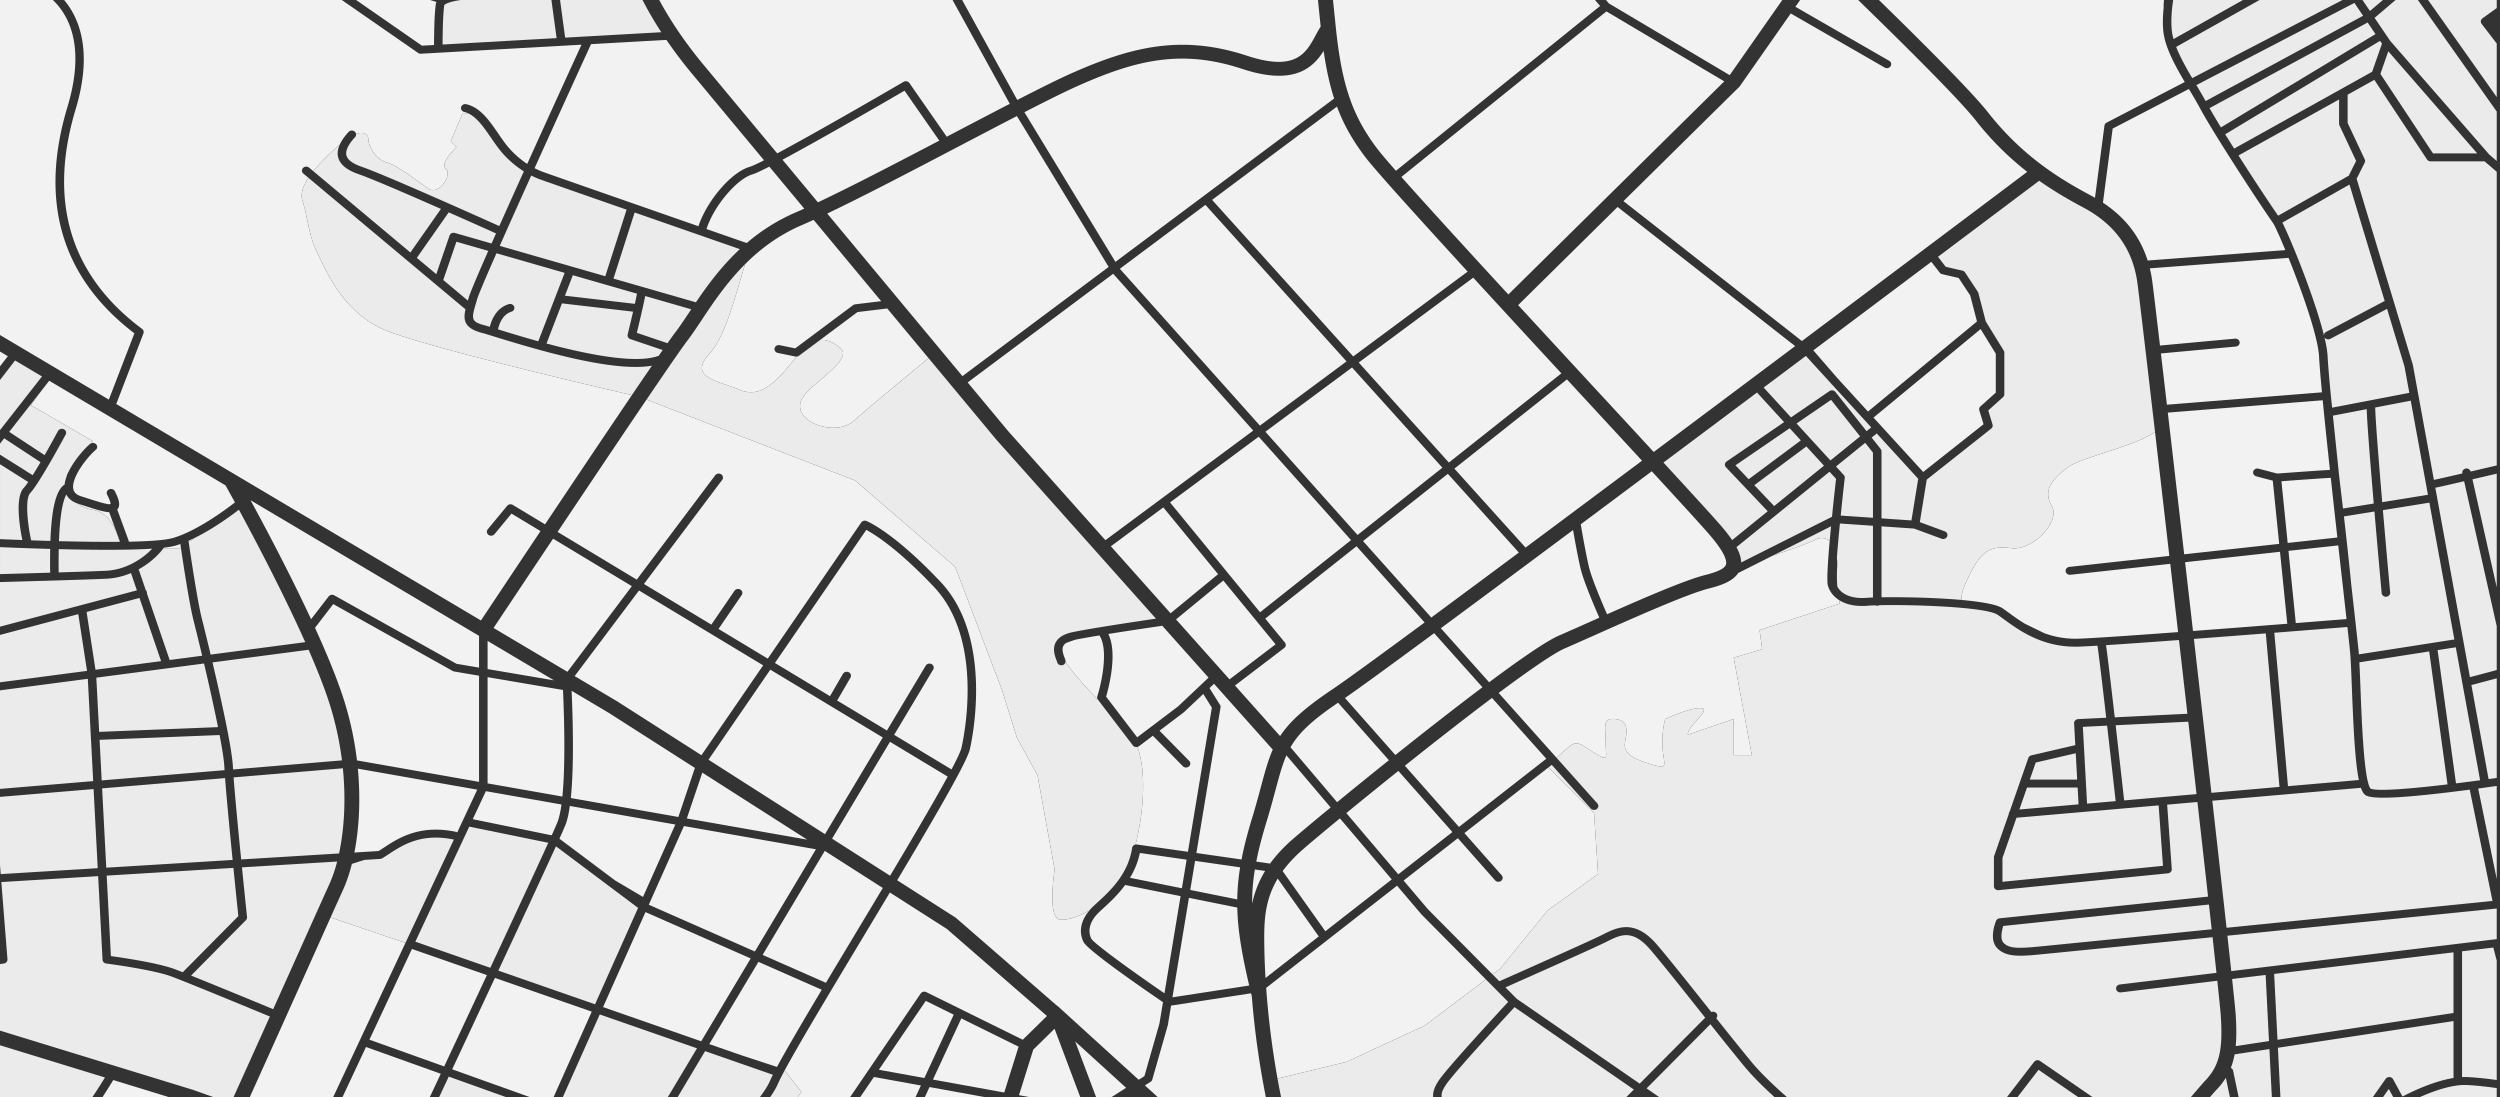 <svg xmlns="http://www.w3.org/2000/svg" width="262" height="115" viewBox="0 0 262 115">
    <rect x="0" y="0" width="262" height="115" fill="#333333" stroke="none"/>
    <g fill="none" fill-rule="evenodd">
        <path fill="#EBEBEB" d="M40.745 89.511c1.44-.945 3.409-2.238 6.821-1.525l-5.075 10.829-7.847-2.665c.629-1.4 1.081-2.404 1.298-2.875.356-.776.673-1.699.935-2.74l1.328-.421 1.64-.1a.464.464 0 0 0 .212-.065c.218-.129.446-.279.688-.438zM62.36 105.25l-10.135-3.531a1884.318 1884.318 0 0 0 6.04-13.026l8.608 6.453-4.513 10.104zm-4.9-16.927c-1.22 2.679-3.445 7.468-6.075 13.103l-7.858-2.738 5.652-12.059 8.281 1.694zm5.395 17.99l10.19 3.55L69.973 115H58.975l3.881-8.688zm18.143 6.321c-.124.248-.225.46-.3.632-.206.48-.58 1.07-1.077 1.735H71l2.895-4.842 7.105 2.475zM46.011 115l1.018-2.172L53.1 115h-7.088zm36.212-2.805l1.77 2.233-.409.572h-2.887c.371-.533.657-1.014.834-1.426.139-.32.376-.79.692-1.379zM46.561.545C46.563.544 46.72.23 48.296 0h9.493l.542 3.994-11.948.673c.003-.938.026-3.127.178-4.121zm22.742 2.832l-10.075.567L58.692 0h8.644a38.586 38.586 0 0 0 1.967 3.377zM37.212 14.37a.389.389 0 0 0 .096-.339c.787-.256 1.29.035 1.29.54 0 .757.813 2.175 1.93 2.459 1.118.283 3.252 1.985 4.37 2.741 1.118.756 2.541-1.512 1.83-2.08-.712-.567 1.118-2.268 1.118-2.268l-.61-.615 1.22-2.883h.71c.866.448 1.559 1.45 2.285 2.503.237.343.482.699.739 1.043.727.975 1.682 1.84 2.71 2.487-.892 1.974-1.776 3.94-2.575 5.732-2.213-.994-12.063-5.405-14.386-6.2-.951-.326-1.499-.725-1.628-1.186-.136-.485.167-1.136.9-1.934zm30.35 16.93c.02-.098.04-.19.056-.275l4.822 1.388-.243.366c-.534.803-.996 1.496-1.435 2.07-.18.236-.454.616-.808 1.118l-3.214-1.085c.105-.435.29-1.204.466-1.969a72.27 72.27 0 0 0 .356-1.613zm-1.782 3.756a.412.412 0 0 0 .284.483l3.389 1.145-.414.597c-2.379.906-7.578-.162-11.766-1.28l1.622-4.207 7.452.868c-.181.791-.39 1.668-.567 2.394zM46.21 21.893l-3.201 4.567-10.173-8.519c.843-1.054 1.953-2.065 2.764-2.775-.217.484-.271.932-.155 1.348.21.751.926 1.326 2.186 1.757 1.301.446 5.144 2.109 8.579 3.622zm3.797 9.455c.13-.453.914-2.291 2.024-4.808l7.146 2.056-2.765 7.17c-1.695-.47-3.166-.925-4.12-1.22l-.102-.032c.119-.53.467-1.56 1.408-1.848.235-.071.363-.307.286-.525a.456.456 0 0 0-.565-.266c-1.32.403-1.81 1.66-1.985 2.377-.232-.07-.421-.126-.56-.162-1.46-.38-1.361-.717-.884-2.338l.117-.404zm14.284-2.152l2.219-6.928c4.401 1.535 9.015 3.142 11.027 3.842-1.943 1.81-3.401 3.798-4.604 5.573l-8.642-2.487zm-16.617-4.781c-.233-.068-.484.053-.559.27l-1.393 4.047-2.04-1.708 3.345-4.77c2.228.984 4.166 1.853 4.956 2.208l-.469 1.057-3.84-1.104zm67.368 70.135c-.306.281-.571.524-.767.739-.035.04-.063.08-.098.12-1.306.755-2.529 1.073-3.122.957-1.327-.258-.528-5.224-.528-5.224l-1.796-9.893-2.154-3.933-1.56-4.986-4.913-12.927-10.49-9.045-21.855-8.483c2.088-3.079 3.704-5.425 4.282-6.181.468-.612.964-1.358 1.49-2.147 1.182-1.779 2.61-3.92 4.568-5.874-.871 2.668-1.986 7.491-3.727 9.377-2.337 2.531.915 2.856 3.15 3.801 2.237.946 3.863-.85 5.895-3.403l.064-.078a.468.468 0 0 0 .25-.087l2.2-1.642c.817-.104 1.517.313 2.161.862 1.22 1.04-2.134 3.12-3.557 4.632-1.423 1.512-.406 2.741.915 3.309 1.32.567 3.048.567 4.065-.379.842-.782 6.037-5.076 7.8-6.53l7.082 8.518.017.02 16.73 18.76c-2.207.325-6.914 1.033-8.751 1.42-.85.178-1.427.517-1.719 1.007-.419.706-.116 1.509.048 1.94.031.082.058.152.073.206.05.19.234.316.434.316a.488.488 0 0 0 .109-.012.425.425 0 0 0 .334-.36c.712 1.127 2.054 2.59 3.407 3.995l3.646 4.773a.455.455 0 0 0 .478.157c.964 2.623.66 6.854-.196 10.235a.465.465 0 0 0-.184.072.413.413 0 0 0-.176.276c-.188 1.253-.684 2.297-1.287 3.174-.005.005-.008.011-.012.017-.73 1.055-1.613 1.867-2.306 2.501zm-63.87-68.257c-1.11 2.521-1.895 4.367-2.03 4.84-.037.13-.074.252-.109.372l-2.581-2.162 1.381-4.01 3.34.96zm12.263 2.657l-11.062-3.183c.963-2.176 2.125-4.763 3.302-7.371.282.142.566.272.85.376.553.203 4.637 1.63 9.144 3.202l-2.234 6.976zm.171.921h.002l3.148.906c-.044.242-.123.62-.223 1.067l-7.328-.854.828-2.147 3.573 1.028zM56.62 36.69c3.641.993 7.257 1.764 9.98 1.765.625 0 1.201-.043 1.722-.13a753.9 753.9 0 0 0-2.1 3.081c-4.057-.939-22.311-5.212-26.1-6.914-4.269-1.917-5.996-6.212-6.911-8.103-.915-1.89-.915-3.498-1.524-5.388-.224-.692.085-1.523.64-2.364l13.316 11.152h.002l3.139 2.63c-.26 1.145-.118 1.99 1.747 2.475.276.071.805.235 1.476.443 1.46.452 2.98.905 4.496 1.32.012.005.02.015.034.02.027.008.055.009.083.013zm126.642 13.533l-1.384-1.459 5.68-3.887 1.17 1.278-5.466 4.068zm13.424-4.796l4.344 4.75-.711 4.364-3.137-.214v-7.03c0-.09-.031-.177-.088-.248l-.944-1.188.536-.434zM227.604 3.17c-.093-.956-.028-2.052.146-3.171h7.316l-7.28 4.097a5.476 5.476 0 0 1-.182-.926zm-32.131 43.238l.813 1.023v6.832l-3.38-.23c.14-1.395.29-2.78.424-3.94a.396.396 0 0 0-.104-.314l-.816-.89 3.063-2.481zm-2.65 8.454l3.463.237v7.518c-.251.01-.46.02-.609.033-1.795.151-2.764-.487-3.124-1.184a13.712 13.712 0 0 1-.02-1.993 5.336 5.336 0 0 0-.028-1.013c.078-1.052.191-2.309.318-3.598zm39.918 51.623c.195 3.166-.003 5.08-1.63 6.76-.165.172-.696.783-1.527 1.754h-10.25l-5.53-3.806a.47.47 0 0 0-.63.092l-2.86 3.714h-23.019c-1.5-1.32-2.856-2.636-3.757-3.726a340.273 340.273 0 0 1-3.674-4.564.394.394 0 0 0-.036-.571.473.473 0 0 0-.479-.077l-.404-.508c-1.977-2.49-4.022-5.063-5.255-6.51-2.368-2.78-4.21-1.856-5.693-1.113l-.243.122c-1.355.668-9.014 4.073-10.619 4.786l-.71-.717.813-.613 4.942-6.081 5.297-3.829-.42-6.413-4.78-4.758.347-.272 4.088 4.577a.468.468 0 0 0 .63.054.397.397 0 0 0 .06-.586l-4.27-4.78c.317-.296.69-.635 1.08-.974 1.084-.942 1.22-.571 2.845.437 1.625 1.009 1.22.505 1.22-1.008 0-1.512-.406-2.647.949-2.52 1.355.125 1.355 1.008 1.084 2.394-.271 1.386 1.22 1.89 2.898 2.395 1.679.504 1.167 0 1.032-1.698-.136-1.699.27-3.092.27-3.092s2.71-1.26 3.795-1.134c1.083.126-1.491 1.89-1.423 2.773l4.808-1.639v3.781h1.9l-1.9-10.209 2.984-.882-.271-2.007 8.401-2.783s-.03-.135-.072-.367c.686.44 1.676.708 3.026.593.206-.017.473-.032.783-.042a.468.468 0 0 0 .193.044.462.462 0 0 0 .212-.057c3.474-.082 11.186.178 12.397 1 .206.14.436.307.68.485 1.575 1.147 3.93 2.862 7.466 2.862.112 0 .224-.002.338-.005a77.194 77.194 0 0 0 1.99-.1c.145.982.506 4.017.914 7.553l-2.942.144c-.247.013-.436.208-.424.438l.126 2.289-4.605 1.071a.435.435 0 0 0-.317.276l-1.961 5.623a.392.392 0 0 0-.088.251l-1.537 4.408a.395.395 0 0 0-.021.129v3.025c0 .118.054.23.148.31a.469.469 0 0 0 .347.104l17.745-1.764c.24-.025.416-.22.4-.442l-.484-6.756 3.172-.275c.406 3.582.783 6.94 1.115 9.915l-21.848 2.275a.444.444 0 0 0-.368.264c-.08.191-.748 1.894.074 2.811.596.665 1.44.842 2.47.842.404 0 .84-.027 1.298-.063.614-.048 8.806-.868 18.845-1.878.154 1.394.29 2.65.408 3.738l-10.129 1.22c-.245.029-.418.238-.386.466.029.21.222.363.443.363.02 0 .039-.001.059-.003l10.102-1.217c.212 1.994.343 3.297.368 3.701zm-40.845-64.58l3.043 3.83-3.11 2.52-3.549-3.875 3.616-2.475zm-8.04 8.94l5.453-4.057 1.845 2.014-5.232 4.239c-.012-.017-.017-.036-.032-.051l-2.034-2.144zm36.97 25.204c.303 2.64.624 5.48.895 7.91l-2.997.26-.441-8.045 2.543-.125zM249.728 0l-1.357 1.153L247.59 0h2.138zm-39.87 92.412v-2.496l1.47-4.217 14.898-1.294.453 6.334-16.822 1.673zm19.887-84.224c-.654-1.11-1.276-2.225-1.684-3.272L236.797 0h8.695l-15.747 8.188zm-37.326 41.996c-.07.615-.247 2.19-.427 3.974l-9.518 4.79c-.006-.474-.166-1.002-.493-1.608l9.754-7.903.684.747zm-.694-9.196l-4.027 2.757-2.866-3.13 4.424-3.315 6.85 7.49-.49.398-3.265-4.112a.47.47 0 0 0-.626-.088zm-6.506 12.554c.013.014.03.02.045.033L181.53 56.6a16.496 16.496 0 0 0-1.05-1.36c-.737-.867-3.042-3.39-6.15-6.765 3.274-2.448 6.577-4.92 9.805-7.338l2.84 3.102-6.022 4.122a.399.399 0 0 0-.07.611l4.337 4.57zm74.495 29.095c.08-.011.155-.02.236-.032.572-.078 1.143-.158 1.708-.238v9.765l-1.944-9.495zM246.15 18.41l-7.404 4.197a238.144 238.144 0 0 1-4.152-6.315l10.541-5.87v2.543c0 .057.013.114.037.166l1.75 3.735-.772 1.544zm-15-7.82a69.76 69.76 0 0 0-.961-1.655l-.01-.018 16.481-8.57c.028-.014.047-.036.07-.055l.922 1.362-16.503 8.936zm12.848 24.975a.472.472 0 0 0 .22-.055l5.946-3.142 1.826 6.04.505 2.761-8.09 1.556-.132-1.269v-.002c-.171-1.785-.293-3.23-.341-4.133-.029-.533-.15-1.219-.335-2 .004.011.004.023.01.033.083.135.234.21.39.21zm-32.368 49.27l.802-2.301h5.304l.096 1.763-6.202.539zm22.557 25.662l3.648-.555.256 5.058h-3.477l-.586-2.794a.416.416 0 0 0-.241-.287c.178-.45.308-.922.4-1.422zm-51.358 1.285c.795.963 1.914 2.08 3.167 3.218H173.92l-1.358-.937 6.685-6.727a329.492 329.492 0 0 0 3.58 4.446zm78.783-93.82h.001l.046.04V48.78c-.925.216-1.86.434-2.734.636a.447.447 0 0 0-.523-.308c-.242.047-.397.268-.346.493l.003.016c-1.32.305-2.416.555-2.986.68l-2.204-12.051a.49.49 0 0 0-.01-.043l-5.884-19.468.845-1.688a.39.39 0 0 0 .005-.342l-1.794-3.828V9.924l2.797-1.558 5.522 8.346a.456.456 0 0 0 .381.198h5.652l1.23 1.052zm-2.5 32.27l.714-.165 1.833-.427v11.915l-2.547-11.323zm-100.387 55.32l12.504 8.628-.815.82h-19.314c-.09-.393.078-.782.465-1.36.795-1.185 5.92-6.747 7.16-8.087zm-7.92 7.648c-.482.719-.667 1.284-.607 1.8H134.26a86.779 86.779 0 0 1-.375-1.961l7.211-1.75 8.205-3.8 6.426-4.841 2.33 2.349c-1.24 1.34-6.411 6.947-7.253 8.203zM251.057 0h2.335l8.266 11.69v5.18l-.773-.662-10.397-11.931-.544-.802v-.001c-.354-.52-.717-1.056-1.088-1.604l2.2-1.87zm9.746 81.648l-1.801-9.854 2.656-.705v10.44l-.855.12zM190.23 56.575c-.74.375-2.682 1.062-4.45 1.657l6.115-3.077c-.05.52-.1 1.047-.145 1.563-.391-.356-.909-.453-1.52-.143zm59.852 5.96c.247-.019.43-.22.409-.45-.238-2.605-.512-5.683-.763-8.622l4.87-.786 2.622 14.338-10.01 1.562-.027-.317c-.046-.487-.164-1.57-.327-3.037v-.003l-.001-.002a2659.217 2659.217 0 0 0-.443-3.947c-.19-1.944-.457-4.433-.768-7.15l3.198-.516c.379 4.413.752 8.506.756 8.551.02.217.216.381.446.381a.52.52 0 0 0 .038-.001zm-.425-9.907c-.397-4.678-.722-8.834-.733-9.921l3.721-.716 1.804 9.864-4.792.773zM211.416 115l2.222-2.885 4.19 2.885h-6.413zm-39.577-1.436l-12.882-8.888-1.186-1.196c2.045-.908 9.075-4.037 10.403-4.691l.249-.124c1.428-.717 2.663-1.335 4.565.896 1.224 1.437 3.264 4.004 5.237 6.488l.48.606-6.866 6.91zm78.58-.687a.462.462 0 0 0-.4.188L248.656 115h-9.669l-.262-5.193 18.404-2.8v5.967c-2.131.341-4.42 1.455-5.344 1.942l-.99-1.811a.45.45 0 0 0-.375-.228zm4.802-61.763c.505-.1 1.4-.304 3.02-.68l3.417 15.191v4.597l-2.807.745-.673-3.679-2.773-15.163v-.001-.001l-.184-1.01zM253.55 115c1.4-.627 3.392-1.359 4.953-1.29.954.042 2.082.17 3.154.32v.97h-8.106zm4.463-15.302l3.287-.396.357 1.371v12.513c-1.053-.145-2.157-.267-3.112-.309a5.837 5.837 0 0 0-.522.004V99.743c0-.016-.008-.03-.01-.045zm3.644-89.525L254.464 0h7.194v.845l-1.497 1.077a.397.397 0 0 0-.091.571l1.588 2.07v5.61zm-6.195 57.96l1.906-.297 2.548 13.933-.81.108h-.004-.002c-.585.078-1.157.151-1.712.22l-1.926-13.963zm-9.174.2c.076.805.13 2.216.193 3.849.162 4.16.33 7.64.73 9.564l-7.43.645-1.433-16.08c3.629-.283 6.582-.518 7.66-.604.139 1.259.24 2.188.28 2.626zm3.178-60.59l.827-2.365 9.324 10.7h-4.637l-5.514-8.335zm-5.912 27.412c-.968-3.936-3.499-10.13-4.361-11.827l7.032-3.987 3.694 12.219c-.033.009-.067.013-.098.03l-6.047 3.196a.406.406 0 0 0-.22.37zm13.573 71.007l-18.447 2.807-.349-6.902 18.796-2.262v6.357zm-23.29-4.393c-.117-1.084-.253-2.328-.405-3.707 9.625-.97 20.626-2.081 28.225-2.849v3.206l-27.82 3.35zm.302-86.196l-.937-1.498L249.43 4.28l.201.297-1.029 2.943-14.463 8.053zm-1.863 98.65c.398-.413.724-.834.994-1.272l.43 2.049h-2.111c.356-.412.591-.679.687-.778zm-9.664-30.341c-.127-1.138-.502-4.478-.891-7.876l7.613-.375c.295 2.595.585 5.142.862 7.592l-7.584.659zm11.691 25.753c.091-.96.077-2.022.002-3.232-.025-.412-.16-1.754-.38-3.805l3.515-.423.35 6.93-3.487.53zm-13.55-41.726l-.041-.297c2.017-.129 4.732-.322 7.645-.538.296 2.585.592 5.177.882 7.727l-7.614.375a872.165 872.165 0 0 0-.626-5.325 153.85 153.85 0 0 0-.246-1.942zm24.794-14.618c-.12-1.032-.246-2.09-.376-3.16l-.057-.523v-.005l-.028-.256-.007-.088-.59-5.7 3.542-.68c.004.109.008.228.015.364.023.519.07 1.278.14 2.255.117 1.643.3 3.929.542 6.795l.04.478-3.221.52zM212.722 81.7l.622-1.786 4.194-.975.15 2.76h-4.966zm36.23-78.126l-16.198 9.777a64.906 64.906 0 0 1-1.193-2.021l16.568-8.972.824 1.216zm-.79 78.394c-.476-1.875-.664-6.73-.784-9.817-.04-1.032-.077-1.975-.117-2.739l7.318-1.142 1.921 13.934c-4.336.517-7.52.738-8.075.433-.083-.107-.16-.293-.23-.542 0-.006.003-.011.002-.018-.004-.04-.02-.074-.035-.11zm-44.25-54.009l-.811-1.047c5.531-4.154 9.481-7.125 10.606-7.971 1.587 1.121 3.14 2.014 4.59 2.785 3.361 1.787 5.229 4.393 5.709 7.966.159 1.183.878 7.285 1.84 15.575-2.063 1.498-7.803 2.667-9.193 3.744-1.626 1.26-2.575 2.396-1.626 4.034.949 1.638-2.03 4.663-4.2 4.407-2.167-.258-3.251.004-4.877 3.784-.313.726-.414 1.256-.375 1.64-2.836-.255-6.325-.312-8.393-.281v-7.435l3.417.234 2.88 1.063c.055.02.11.03.165.03.179 0 .347-.1.417-.264.091-.213-.021-.456-.251-.54l-2.614-.965.725-4.452 6.757-5.349a.4.4 0 0 0 .14-.43l-.45-1.472 1.55-1.392a.402.402 0 0 0 .136-.3v-4.366a.395.395 0 0 0-.058-.207l-1.89-3.072-.774-2.977a.398.398 0 0 0-.054-.12l-1.341-2.031a.448.448 0 0 0-.274-.187l-1.751-.404zm33.544 38.42l1.435 16.088-7.135.62c-.577-5.106-1.207-10.63-1.836-16.13 2.538-.19 5.154-.392 7.536-.577zM35.932 80.516c.336 3.358.13 6.451-.398 8.927l-10.26.627c-.306-3.079-.643-6.587-.794-8.598l11.452-.956zm-3.592-12.42c.857 1.961 1.603 3.833 2.131 5.452a33.17 33.17 0 0 1 1.366 6.14l-11.413.952-.014-.26c-.09-1.945-1.233-7.106-2.141-10.96l10.071-1.324zm-9.327 8.936c.277 1.456.469 2.67.502 3.384l.016.298-12.874 1.074-.222-4.255 12.578-.501zM8.205 64.364l.915 5.944-9.12 1.2V66.54l8.205-2.177zm8.677 4.923l-6.876.904-.932-6.057 5.543-1.47 2.265 6.623zm-7.679 1.85l.562 10.725L0 82.676V72.348l9.203-1.21zm16.57 25.297a.4.4 0 0 0 .117-.323c-.006-.054-.247-2.355-.533-5.212l9.977-.61a14.59 14.59 0 0 1-.834 2.412c-.362.789-1.37 3.034-2.763 6.142l-3.107 6.92a987.058 987.058 0 0 0-8.604-3.525l5.747-5.804zM5.26 57.526c-.015.76-.016 1.59-.004 2.49-1.724.053-3.58.105-5.255.153v-2.83c1.454.061 3.297.132 5.26.187zm-1.012-9.088c-.283.483-.564.95-.824 1.363-.681-.43-2.257-1.423-3.423-2.153v-1.154l.438-.56 3.809 2.504zm6.75 64.482c-.33.546-.82 1.33-1.335 2.08H0v-5.456l10.997 3.376zm-8.51-61.787c-.974 1.034-.364 4.408-.143 5.462-.853-.031-1.645-.063-2.344-.092v-7.85c1.105.693 2.388 1.502 2.957 1.861-.185.27-.348.488-.47.62zM1.58 37.776l2.822 1.675L0 45.078v-5.254l1.58-2.048zm12.146 22.28l.62 1.813L0 65.675v-4.673c1.82-.05 3.857-.11 5.708-.165h.01c2.516-.077 4.687-.148 5.5-.19a7.494 7.494 0 0 0 2.508-.591zm8.7 54.944l-2.135-.763L0 108.009v-6.974l.406-.06c.23-.034.393-.226.376-.442L.139 92.44l10.147-.62.459 8.764c.01.2.172.365.386.392.048.006 4.88.632 6.838 1.36 1.67.621 8.156 3.302 10.315 4.196a3695.328 3695.328 0 0 1-3.82 8.468h-2.038zm-4.124-13.437c-1.755-.653-5.487-1.2-6.68-1.363l-.442-8.435 13.282-.811c.241 2.406.451 4.424.517 5.053l-5.827 5.884c-.345-.136-.636-.249-.85-.328zm-8.06-10.576l-10.168.621L0 90.683v-7.17l9.808-.818.434 8.292zm.15-14.287l-.298-5.68 11.287-1.484a211.156 211.156 0 0 1 1.47 6.667l-12.46.497zm2.128-19.916c-1.969.018-4.197-.015-6.34-.069.109-2.954.442-4.299.772-4.885.18.354.534.722 1.205.95.427.315.955.548 1.578.644 1.777.275 2.515 2.288 2.785 3.36zm-6.364.766c1.686.042 3.427.07 5.063.07 1.774 0 3.421-.034 4.736-.119-1.087 1.144-2.847 2.211-4.788 2.313-.757.04-2.707.105-5.016.176-.012-.904-.01-1.714.005-2.44zm13.622-.725l.69-.483c1.861-.924 3.626-2.198 4.57-2.924 1.74 3.215 4.668 8.772 6.95 13.882l-9.913 1.303c-.516-2.17-.918-3.76-.929-3.805-.447-1.766-1.151-6.486-1.368-7.973zm-13.001-6.05c-.89.578-1.366 2.43-1.495 5.916-.692-.02-1.37-.041-2.02-.063v-.011c-.375-1.696-.654-4.348-.102-4.935.975-1.037 3.61-5.93 3.723-6.138a.403.403 0 0 0-.2-.559.464.464 0 0 0-.602.186c-.304.567-.835 1.531-1.406 2.528L.965 45.26l3.465-4.43-1.2 1.627 6.505 3.782-.184.221a.425.425 0 0 0-.118.066c-.536.453-1.618 1.633-2.226 2.876-.109.173-.188.36-.236.557-.099.276-.169.55-.194.816zm14.41 17.946l-3.406.448-2.382-6.967a.376.376 0 0 0-.01-.177.402.402 0 0 0-.107-.168l-.75-2.19c1.094-.603 1.997-1.408 2.605-2.214h1.744l.077-.054c.271 1.842.895 5.923 1.316 7.59.228.901.554 2.225.913 3.732zM10.701 82.62l12.887-1.075c.152 2.03.486 5.513.791 8.578l-13.243.81-.435-8.313zm199.25 16.164c-.33-.367-.18-1.217-.012-1.744l21.558-2.244c.1.904.197 1.77.287 2.593-10.037 1.01-18.227 1.83-18.827 1.877-1.666.129-2.495.09-3.006-.482zM249.727 115l.618-.877.48.877h-1.098zm-1.986-31.823c.149.173.363.422 2.028.422 1.5 0 4.183-.202 9.058-.844l2.374 11.603c.005.022.017.04.025.06-7.57.766-18.398 1.86-27.884 2.815-.41-3.709-.924-8.294-1.492-13.316l15.577-1.353c.095.27.198.48.314.613z"/>
        <path fill="#F2F2F2" d="M18.406 57.175c.164-.049.33-.104.495-.162l.057.386-.077.054h-1.744l.043-.059c.509-.059.927-.131 1.226-.22zm196.621-4.13c-.949-1.637 0-2.772 1.626-4.033 1.39-1.077 7.13-2.246 9.193-3.744.456 3.935.968 8.362 1.5 12.993l-10.474 1.15c-.246.026-.422.233-.393.462.027.211.22.367.445.367.017 0 .035 0 .052-.002l10.466-1.149.821 7.156c-4.752.352-8.971.645-10.465.69a9.393 9.393 0 0 1-3.537-.57l-2.067-1.005a23.374 23.374 0 0 1-1.618-1.105c-.25-.182-.487-.355-.705-.503-.615-.417-2.292-.695-4.296-.875-.039-.384.062-.914.375-1.64 1.626-3.78 2.71-4.042 4.878-3.784 2.168.256 5.148-2.769 4.2-4.407zm-23.472 8.288c.14.553.518 1.133 1.177 1.555.041.232.072.367.072.367l-8.401 2.783.27 2.007-2.983.882 1.9 10.21h-1.9v-3.782l-4.808 1.639c-.068-.883 2.506-2.647 1.423-2.773-1.084-.126-3.795 1.134-3.795 1.134s-.406 1.393-.27 3.092c.135 1.698.647 2.202-1.032 1.698-1.678-.504-3.17-1.009-2.898-2.395.27-1.386.27-2.27-1.084-2.395-1.355-.126-.949 1.009-.949 2.521 0 1.513.405 2.017-1.22 1.008-1.625-1.008-1.76-1.38-2.845-.437-.39.339-.763.678-1.08.973l-6.073-6.8c3.168-2.362 5.771-4.164 6.959-4.68.898-.39 2.008-.884 3.183-1.407 4.056-1.806 9.612-4.28 11.868-4.852 1.285-.326 2.53-.752 3.094-1.629l3.616-1.82c1.768-.595 3.71-1.282 4.45-1.657.611-.31 1.129-.213 1.52.143-.19 2.17-.315 4.137-.194 4.615zM20.468 56.342l-.69.483-.022-.15c.238-.105.475-.216.712-.333zM112.385 7.64c-1.395.617-3.419 1.626-5.773 2.835L100.832 0h37.291c.1.992.196 1.932.284 2.781-.171.271-.333.558-.498.864-1.026 1.911-2.088 3.887-7.202 2.202-6.814-2.246-12.062-.979-18.322 1.794zM56.852 17.997a7.263 7.263 0 0 1-.829-.372 3130.454 3130.454 0 0 1 5.918-12.999l7.9-.444a47.302 47.302 0 0 0 2.693 3.555l7.537 9.06c-.722.369-1.252.616-1.495.685-1.937.555-4.487 3.547-5.38 6.227-6.24-2.175-15.509-5.406-16.344-5.712zM197.986 6.372L188.158.71l.498-.71h6.079c5.367 5.214 10.656 10.493 12.342 12.639a31.227 31.227 0 0 0 5.377 5.37c-2.436 1.833-12.078 9.083-23.612 17.73l-18.702-14.66 12.168-12.01 5.362-7.66 9.844 5.671a.471.471 0 0 0 .617-.135.4.4 0 0 0-.145-.573zm-58.167 3.952l-22.921 17.12-9.542-15.685c2.335-1.2 4.336-2.196 5.703-2.802 6.05-2.68 10.792-3.823 17.125-1.736 5.367 1.77 7.385-.06 8.533-1.881.276 1.91.63 3.527 1.102 4.984zm4.506 5.248c-2.614-3.473-3.707-6.677-4.333-12.698L139.697 0h27.458l.54.624-21.4 17.276c-.963-1.096-1.649-1.901-1.97-2.328zM9.09 53.08c1.019.326 1.789.57 2.351.596l1.141 3.106h-.062c-.27-1.071-1.008-3.084-2.785-3.359a3.564 3.564 0 0 1-1.578-.643l.08.03c.299.092.583.183.853.27zM181.273 7.875L168.618.362 168.305 0h18.48l-5.512 7.875zm-40.32 65.275c1.549-1.07 4.895-3.51 9.347-6.794l5.063 5.669c-2.873 2.158-6.1 4.686-9.127 7.101l-5.282-5.976zm-9.73 21.569a21.49 21.49 0 0 1 .288-3.6l1.077.154a10.657 10.657 0 0 0-1.365 3.446zm4.02-16.403c.858-1.497 2.222-2.795 4.987-4.673l5.327 6.027a611.242 611.242 0 0 0-5.43 4.4l-4.883-5.754zm-1.572 4.482c.397-1.481.704-2.628 1.148-3.637l4.635 5.46a229.584 229.584 0 0 0-3.946 3.3c-1.005.874-1.79 1.734-2.405 2.583l-1.446-.208c.246-1.266.6-2.622 1.07-4.155.39-1.28.684-2.376.944-3.343zm62.091-39.669l-3.235-3.538-2.49-2.875c4.528-3.395 8.757-6.57 12.366-9.28l.878 1.135c.062.08.153.137.256.16l1.732.401 1.209 1.83.709 2.728-11.425 9.44zm-118.24-2.278c-2.236-.945-5.488-1.27-3.15-3.801 1.74-1.886 2.855-6.71 3.726-9.377 1.585-1.583 3.516-3.045 5.954-4.091.378-.162.788-.346 1.212-.54l7.085 8.521-2.724.329a.465.465 0 0 0-.222.089l-6.066 4.528-1.627-.335c-.242-.05-.48.092-.534.317-.053.224.1.447.341.496l1.836.378c.033.006.065.01.097.01.01 0 .02-.004.03-.005l-.064.078c-2.032 2.553-3.658 4.349-5.894 3.403zm38.668-12.877L100.864 39.42 86.693 22.378c3.841-1.826 8.976-4.516 13.979-7.138 2.058-1.078 4.066-2.13 5.9-3.077l9.618 15.81zM9.735 46.24L3.23 42.458l1.2-1.626.728-.932 18.478 10.968c.158.283.505.906.986 1.786-1.162.901-4.047 3.007-6.486 3.726-.304.09-.745.161-1.294.219-.006.001-.013 0-.02.002-.876.09-2.023.143-3.327.169a.384.384 0 0 0-.018-.127l-1.19-3.241c.41-.447.123-1.186-.25-1.921a.464.464 0 0 0-.597-.198c-.224.098-.32.347-.213.555.283.557.351.831.364.958-.039.012-.07.035-.102.055-.4-.013-1.332-.31-2.108-.558-.272-.087-.56-.18-.86-.273-.64-.198-.782-.522-.833-.75-.264-1.16 1.412-3.335 2.348-4.128a.396.396 0 0 0 .03-.588.467.467 0 0 0-.515-.093l.184-.221zm187.337-1.679l-.73-.797 11.228-9.277 1.589 2.582v4.078l-1.607 1.443a.398.398 0 0 0-.12.414l.446 1.454-6.324 5.005-4.482-4.902zm-30.527 14.946c-.298-1.205-.699-3.484-.882-4.561 2.425-1.808 4.922-3.672 7.443-5.557 3.111 3.378 5.416 5.9 6.142 6.755 1.577 1.858 1.754 2.684 1.624 3.05-.181.51-1.35.861-2.215 1.08-2.055.522-6.324 2.367-10.236 4.101-.528-1.21-1.583-3.69-1.876-4.868zm-1.687-3.961c.205 1.182.545 3.062.815 4.148.313 1.265 1.407 3.83 1.937 5.04l-1.086.484a398.772 398.772 0 0 1-3.169 1.401c-1.298.563-4.024 2.446-7.294 4.883L151 65.838c3.966-2.93 8.737-6.475 13.857-10.292zM43.17 99.45l7.858 2.739a8915.318 8915.318 0 0 1-4.478 9.573l-7.836-2.804 4.456-9.508zm54.604 13.689l2.972-6.41 6.003 2.962-1.505 4.803-7.47-1.355zm-4.504-35.4l6.046 3.646c-1.391 2.56-3.624 6.356-6.034 10.393l-6.08-3.886 6.068-10.152zm-18.936 31.681l5.151-8.619 6.635 2.924c-2.008 3.367-3.716 6.275-4.692 8.089l-3.759-1.232-3.335-1.162zm-60.25-74.486l-2.677 6.945L0 35.109V0h5.543c1.815 1.747 3.378 5.064 1.524 11.214-2.986 9.907-.625 17.886 7.017 23.72zm78.02 77.176l4.918-7.22 2.93 1.447-3.078 6.638-4.77-.865zM59.001 72.309c.103 2.252.29 7.615-.063 11.17l-7.84-1.38V70.966l7.903 1.343zm8.385 21.688l-2.898-1.71-5.861-4.393a49.91 49.91 0 0 0 .627-1.427c.198-.492.35-1.185.464-2.003l11.057 1.947-3.389 7.586zm18.125-4.993L79.11 99.715l-11.118-4.9 3.683-8.246 13.837 2.435zM47.445 70.318a.466.466 0 0 0 .15.053l2.609.443V81.94L37.41 79.69a34.284 34.284 0 0 0-1.439-6.565c-.703-2.158-1.766-4.717-2.959-7.334l1.914-2.484 12.519 7.012zm26.04 38.808L63.2 105.542l4.447-9.956 11.027 4.859-5.189 8.68zm68.334-71.77l-14.792-16.408 13.087-9.776c.704 1.887 1.641 3.528 2.927 5.236 1.007 1.337 5.394 6.192 10.77 12.057l-11.992 8.89zM81.452 16.075l-7.678-9.23C71.758 4.422 70.246 2.143 69.088 0h30.738l6.002 10.88c-1.844.952-3.86 2.008-5.926 3.09l-.683.358-3.912-5.623a.468.468 0 0 0-.614-.127c-2.921 1.707-9.4 5.44-13.241 7.497zm-23.39 55.227L51.1 70.119v-2.95l6.963 4.133zM34.44 62.509L32.6 64.895c-2.231-4.802-4.812-9.662-6.343-12.472l23.947 14.215v3.33l-2.367-.403-12.803-7.171a.47.47 0 0 0-.595.115zm47.564-45.771c4.209-2.25 11.083-6.24 12.792-7.235l3.642 5.235c-4.631 2.424-9.255 4.83-12.72 6.466a36449.03 36449.03 0 0 0-3.714-4.466zm4.553 86.258l-6.635-2.923 6.515-10.9 6.082 3.886c-.964 1.61-1.945 3.243-2.901 4.835-1.05 1.748-2.086 3.471-3.061 5.102zm-7.717-84.717c.298-.086.934-.383 1.784-.817l3.662 4.403c-.308.14-.608.272-.89.393a20.03 20.03 0 0 0-5.14 3.213l-4.217-1.469c.835-2.577 3.298-5.293 4.801-5.723zM45.487 4.717l-1.265.071L37.32 0h7.767l.657.209a.788.788 0 0 0-.068.219c-.166 1.078-.187 3.367-.188 4.29zm8.119 49.108l3.041 1.834a5772.978 5772.978 0 0 0-6.244 9.367L12.182 42.339l2.852-7.4a.4.4 0 0 0-.141-.466C7.36 28.85 5.018 21.1 7.93 11.439 9.765 5.352 8.284 1.859 6.722 0h29.1l7.996 5.547a.469.469 0 0 0 .268.083h.027l16.829-.947c-.744 1.623-3.205 7-5.69 12.496a9.356 9.356 0 0 1-2.326-2.183c-.248-.332-.489-.68-.721-1.018-.963-1.396-1.873-2.716-3.336-3.056-.24-.055-.483.08-.543.303-.06.223.086.45.326.505.179.042.35.11.514.195h-.71l-1.22 2.883.61.615s-1.83 1.701-1.118 2.269c.711.567-.712 2.835-1.83 2.08-1.118-.757-3.252-2.459-4.37-2.742-1.117-.284-1.93-1.702-1.93-2.458 0-.506-.503-.797-1.29-.54a.403.403 0 0 0-.145-.25.471.471 0 0 0-.632.046c-.439.478-.745.921-.932 1.338-.81.71-1.92 1.721-2.764 2.775l-.442-.37a.472.472 0 0 0-.633.03.397.397 0 0 0 .033.59l.534.445c-.555.841-.864 1.672-.64 2.364.61 1.89.61 3.498 1.524 5.388.915 1.89 2.642 6.186 6.911 8.103 3.789 1.702 22.043 5.975 26.1 6.914-2.69 3.968-6.1 9.054-9.102 13.546l-3.373-2.034a.47.47 0 0 0-.599.095l-2.033 2.459a.398.398 0 0 0 .082.584.47.47 0 0 0 .628-.076l1.78-2.154zM80.73 70.18l11.786 7.106L86.46 87.42l-12.21-7.801 6.48-9.438zm3.862 17.814l-12.613-2.22 1.621-4.803 10.992 7.023zM66.969 61.883l13.01 7.844-6.467 9.419-8.87-5.669-4.419-2.622 6.746-8.972zm-9.005-5.43l8.254 4.976-6.75 8.977-7.743-4.595c.93-1.399 3.36-5.05 6.239-9.358zm1.856 27.181c.37-3.598.192-8.887.084-11.239l3.883 2.304 9.04 5.778-1.734 5.142-11.273-1.985zm51.563 22.29l-.57-.518-.013.012-10.634-9.24-6.142-3.925c2.555-4.28 4.853-8.192 6.246-10.788.768-1.431 1.262-2.464 1.369-2.932.27-1.179 2.472-11.688-3.082-17.57-4.89-5.178-7.634-6.316-7.748-6.362a.466.466 0 0 0-.555.158l-9.793 14.266-5.16-3.112 2.428-3.55a.4.4 0 0 0-.137-.575.468.468 0 0 0-.618.128l-2.425 3.544-7.066-4.26 8.204-10.91a.398.398 0 0 0-.11-.581.47.47 0 0 0-.624.103L66.73 60.746l-8.294-5.001c3.085-4.617 6.604-9.864 9.321-13.87l21.856 8.483 10.49 9.045 4.912 12.927 1.56 4.986 2.154 3.933 1.796 9.893s-.799 4.966.528 5.224c.593.116 1.816-.202 3.122-.956-.915 1.07-1.142 2.24-.624 3.308.413.852 6.012 4.73 8.329 6.31l-.373 2.245-1.572 5.503-.601.384-7.822-7.117-.003-.009-.127-.11zm22.52-13.85l4.305 6.062-5.582 4.36a72.431 72.431 0 0 1-.135-4.224c0-2.048.145-4.08 1.413-6.197zm23.473-.346l-3.908-4.421 8.808-6.88 4.781 4.759.42 6.413-5.297 3.829-4.942 6.08-.814.614-6.777-6.835-2.55-3.005 5.685-4.44 3.902 4.415c.089.1.217.152.346.152.1 0 .202-.03.285-.094a.397.397 0 0 0 .061-.587zm-23.491 21.31a90.784 90.784 0 0 1-1.191-9.508l13.716-10.712 2.545 2.998.022.024 6.75 6.808-6.426 4.84-8.205 3.8-7.211 1.75zM97.884 61.513c5.266 5.577 3.139 15.71 2.88 16.848-.085.368-.46 1.166-1.046 2.276l-6.012-3.625 4.093-6.848a.401.401 0 0 0-.174-.566.466.466 0 0 0-.61.161l-4.063 6.799-5.24-3.16a.411.411 0 0 0 .1-.113l1.316-2.268a.402.402 0 0 0-.18-.565.465.465 0 0 0-.608.169l-1.317 2.269c-.014.025-.016.051-.025.077l-5.786-3.488 9.575-13.947c.854.458 3.323 1.985 7.097 5.981zm70.471-60.318l12.35 7.332-22.63 22.335c-4.49-4.878-8.626-9.403-11.211-12.318l21.491-17.349zm-55.677 107.949l5.34 4.858-1.566.999h-1.572l-2.202-5.857zm-22.812-76.44l3.118-.376 4.33 5.207c-1.763 1.455-6.958 5.749-7.8 6.531-1.017.946-2.744.946-4.065.379-1.321-.568-2.338-1.797-.915-3.309 1.423-1.513 4.777-3.592 3.557-4.632-.644-.55-1.344-.966-2.161-.862l3.936-2.938zm41.244 71.394l.081.338A91.936 91.936 0 0 0 132.665 115h-11.308l-1.37-1.246.593-.378a.418.418 0 0 0 .18-.237l1.62-5.673a.381.381 0 0 0 .01-.044l.338-2.035 8.382-1.29zm38.415-82.41l18.606 14.585c-4.764 3.57-9.827 7.362-14.823 11.096-1.737-1.885-3.678-3.985-5.71-6.184-2.739-2.965-5.669-6.136-8.498-9.209l10.425-10.289zm75.43 34.642l-5.207.571-.654-6.468c1.802-.134 4.244-.308 5.172-.357.225 2.074.46 4.203.69 6.254zm-234.17 58.575c.433-.655.818-1.283 1.08-1.718l5.91 1.814h-7.028l.037-.096zM0 36.84l.823.488L0 38.395v-1.556zM219.074 20.46c-3.32-1.764-7.19-4.176-10.732-8.683C206.71 9.7 201.936 4.903 196.91 0h29.878a5.532 5.532 0 0 0-.038.824c-.09.869-.108 1.695-.036 2.422.162 1.655 1.17 3.513 2.25 5.348l-8.192 4.26a.417.417 0 0 0-.226.313l-.992 7.563c-.158-.09-.314-.181-.479-.269zM58.416 86.175c-.089.222-.295.69-.6 1.367l-8.272-1.692 1.375-2.935 7.923 1.395c-.106.768-.244 1.414-.426 1.865zm186.632-29.017l.489 4.347.379 3.373c-.848.067-2.813.224-5.34.423.006-.036.016-.072.012-.11l-.756-7.461 5.216-.572zm-6.86-6.784l.671 6.624-9.956 1.092a12782.2 12782.2 0 0 0-1.716-14.848l16.233-1.295c.204 2.108.469 4.638.756 7.298a240.616 240.616 0 0 0-2.574.169c-1.31.093-2.62.19-2.953.215l-1.955-.513c-.238-.063-.485.066-.553.287-.067.222.072.452.31.515l1.737.456zm1.508 14.895c.004.035.019.067.03.098-2.937.231-6.491.506-9.9.762-.278-2.426-.555-4.842-.828-7.21l9.945-1.092.753 7.442zm3.34-27.907c.045.84.153 2.147.305 3.754l-16.25 1.298-.628-5.373 7.85-.722c.246-.023.426-.227.402-.456-.025-.229-.244-.396-.49-.373l-7.86.723c-.42-3.578-.71-6-.804-6.701-.064-.478-.152-.94-.26-1.389l14.537-1.1c1.362 3.379 3.084 8.184 3.198 10.339zM238.23 23.4c.16.228.658 1.317 1.276 2.812l-14.432 1.092c-.792-2.508-2.341-4.51-4.686-6.063l1.018-7.764 7.99-4.154.008.014c.421.707.819 1.375 1.164 2.018 1.38 2.567 5.925 9.56 7.662 12.045zM117.92 92.745l5.805 1.17-1.69 10.184c-3.681-2.522-7.385-5.227-7.668-5.727-.386-.795-.176-1.7.591-2.545.17-.186.42-.416.712-.683.64-.587 1.497-1.375 2.25-2.4zm-79.564 16.978l7.835 2.805L45.033 115h-9.15l2.473-5.277zm103.235-53.119l-9.537 7.562-9.435-11.511 9.293-6.89 9.68 10.84zm9.571-7.588l-8.89 7.048-9.66-10.818 9.082-6.732 9.468 10.502zm-34.5-20.326l14.677 16.435-15.493 11.486-10.218-11.46-4.216-5.07 15.25-11.39zm24.456 9.185l-9.078 6.73-14.68-16.437 8.968-6.698 14.79 16.405zM34.644 96.15l7.847 2.665L34.906 115h-8.74c2.524-5.579 5.091-11.302 7.018-15.596l1.46-3.254zm17.225 6.333l10.148 3.536L58.005 115h-2.412l-8.206-2.937a8754.65 8754.65 0 0 0 4.482-9.58zm90.976-45.778l8.893-7.05 7.44 8.253A3327.238 3327.238 0 0 1 150 64.716l-7.155-8.011zm17.033.683l-7.459-8.274 11.797-9.353 2.193 2.373c2.02 2.186 3.949 4.274 5.677 6.148a7733.62 7733.62 0 0 1-12.208 9.106zm-51.594 52.617l2.234-2.191L113.22 115h-5.19l-1.24-.225 1.495-4.77zm19.917-49.166l5.48 6.686-4.826 3.674-5.605-6.286 4.951-4.074zm-6.283-7.664l5.739 7-4.98 4.097-6.259-7.02 5.5-4.077zm10.68 11.654l9.566-7.584 7.135 7.99c-4.845 3.575-8.369 6.14-9.663 7.006-2.91 1.95-4.483 3.387-5.48 4.902l-4.729-5.302 5.156-3.927a.396.396 0 0 0 .073-.574l-2.058-2.51zM96.912 115l.5-1.077L103.35 115h-6.438zm-5.323-2.134l4.922.893-.575 1.241h-5.8l1.453-2.134zm32.77-22.773l-.498 2.997-5.44-1.097a8.224 8.224 0 0 0 1.038-2.603l4.9.703zm-27.284 13.882a.467.467 0 0 0-.588.145L89.075 115h-5.49l.407-.572-1.769-2.233c1.484-2.758 4.75-8.195 8.176-13.895.958-1.595 1.921-3.198 2.86-4.767l5.97 3.816 10.493 9.127-2.536 2.488-10.111-4.989zm27.42-14.706l-5.337-.765a.475.475 0 0 0-.152.006c.855-3.381 1.16-7.612.196-10.235a.455.455 0 0 0 .17-.076l1.447-1.093 3.147 3.194c.088.09.209.135.33.135a.466.466 0 0 0 .303-.11.396.396 0 0 0 .027-.588l-3.11-3.158 2.524-1.909a.464.464 0 0 0 .037-.03l2.028-1.915.897 1.436-2.506 15.108zm27.349-40.793l-9.45-10.482 12-8.895c2.94 3.206 6.146 6.68 9.239 10.03l-11.79 9.347zm-25.087 23.633l.474-.447 6.154 6.9c-.492 1.11-.822 2.341-1.236 3.884-.256.955-.546 2.038-.93 3.296-.487 1.59-.854 3.006-1.108 4.333l-4.73-.679 2.53-15.253a.39.39 0 0 0-.055-.273l-1.1-1.76zm-10.838.899c.264-.899 1.234-4.538.232-6.566 2.157-.346 4.544-.7 5.657-.862l4.848 5.437-3.2 3.021-4.279 3.235-3.258-4.265zm8.82 20.259l.505-3.047 4.722.677a23.185 23.185 0 0 0-.303 3.363l-4.924-.993zM115 72.967a.395.395 0 0 0 .065.361l.013.017c-1.353-1.405-2.695-2.868-3.407-3.994a.385.385 0 0 0-.008-.146 3.182 3.182 0 0 0-.097-.282c-.133-.35-.334-.88-.109-1.26a.885.885 0 0 1 .271-.274c.259-.11.592-.226.982-.349.61-.124 1.503-.28 2.51-.447.997 1.525.196 5.077-.22 6.375zm7.871 31.553l1.73-10.428 5.066 1.021c.055 2.418.492 4.932 1.25 8.17l-8.046 1.237zm-85.73-15.176c.486-2.497.669-5.527.363-8.79l12.513 2.202-2.099 4.479a.462.462 0 0 0-.144-.06c-3.807-.8-6.056.678-7.546 1.656-.196.129-.383.252-.557.358l-2.53.155zm108.714 2.82l-6.957 5.433-4.476-6.304c.55-.755 1.253-1.521 2.156-2.305.803-.698 2.156-1.833 3.845-3.224l5.432 6.4zm6.357-4.965l-5.67 4.429-5.447-6.417a584.656 584.656 0 0 1 5.454-4.419l5.663 6.407zm9.84-7.684l-9.153 7.148-5.67-6.414c3.05-2.434 6.284-4.965 9.133-7.106l5.69 6.372z"/>
    </g>
</svg>
